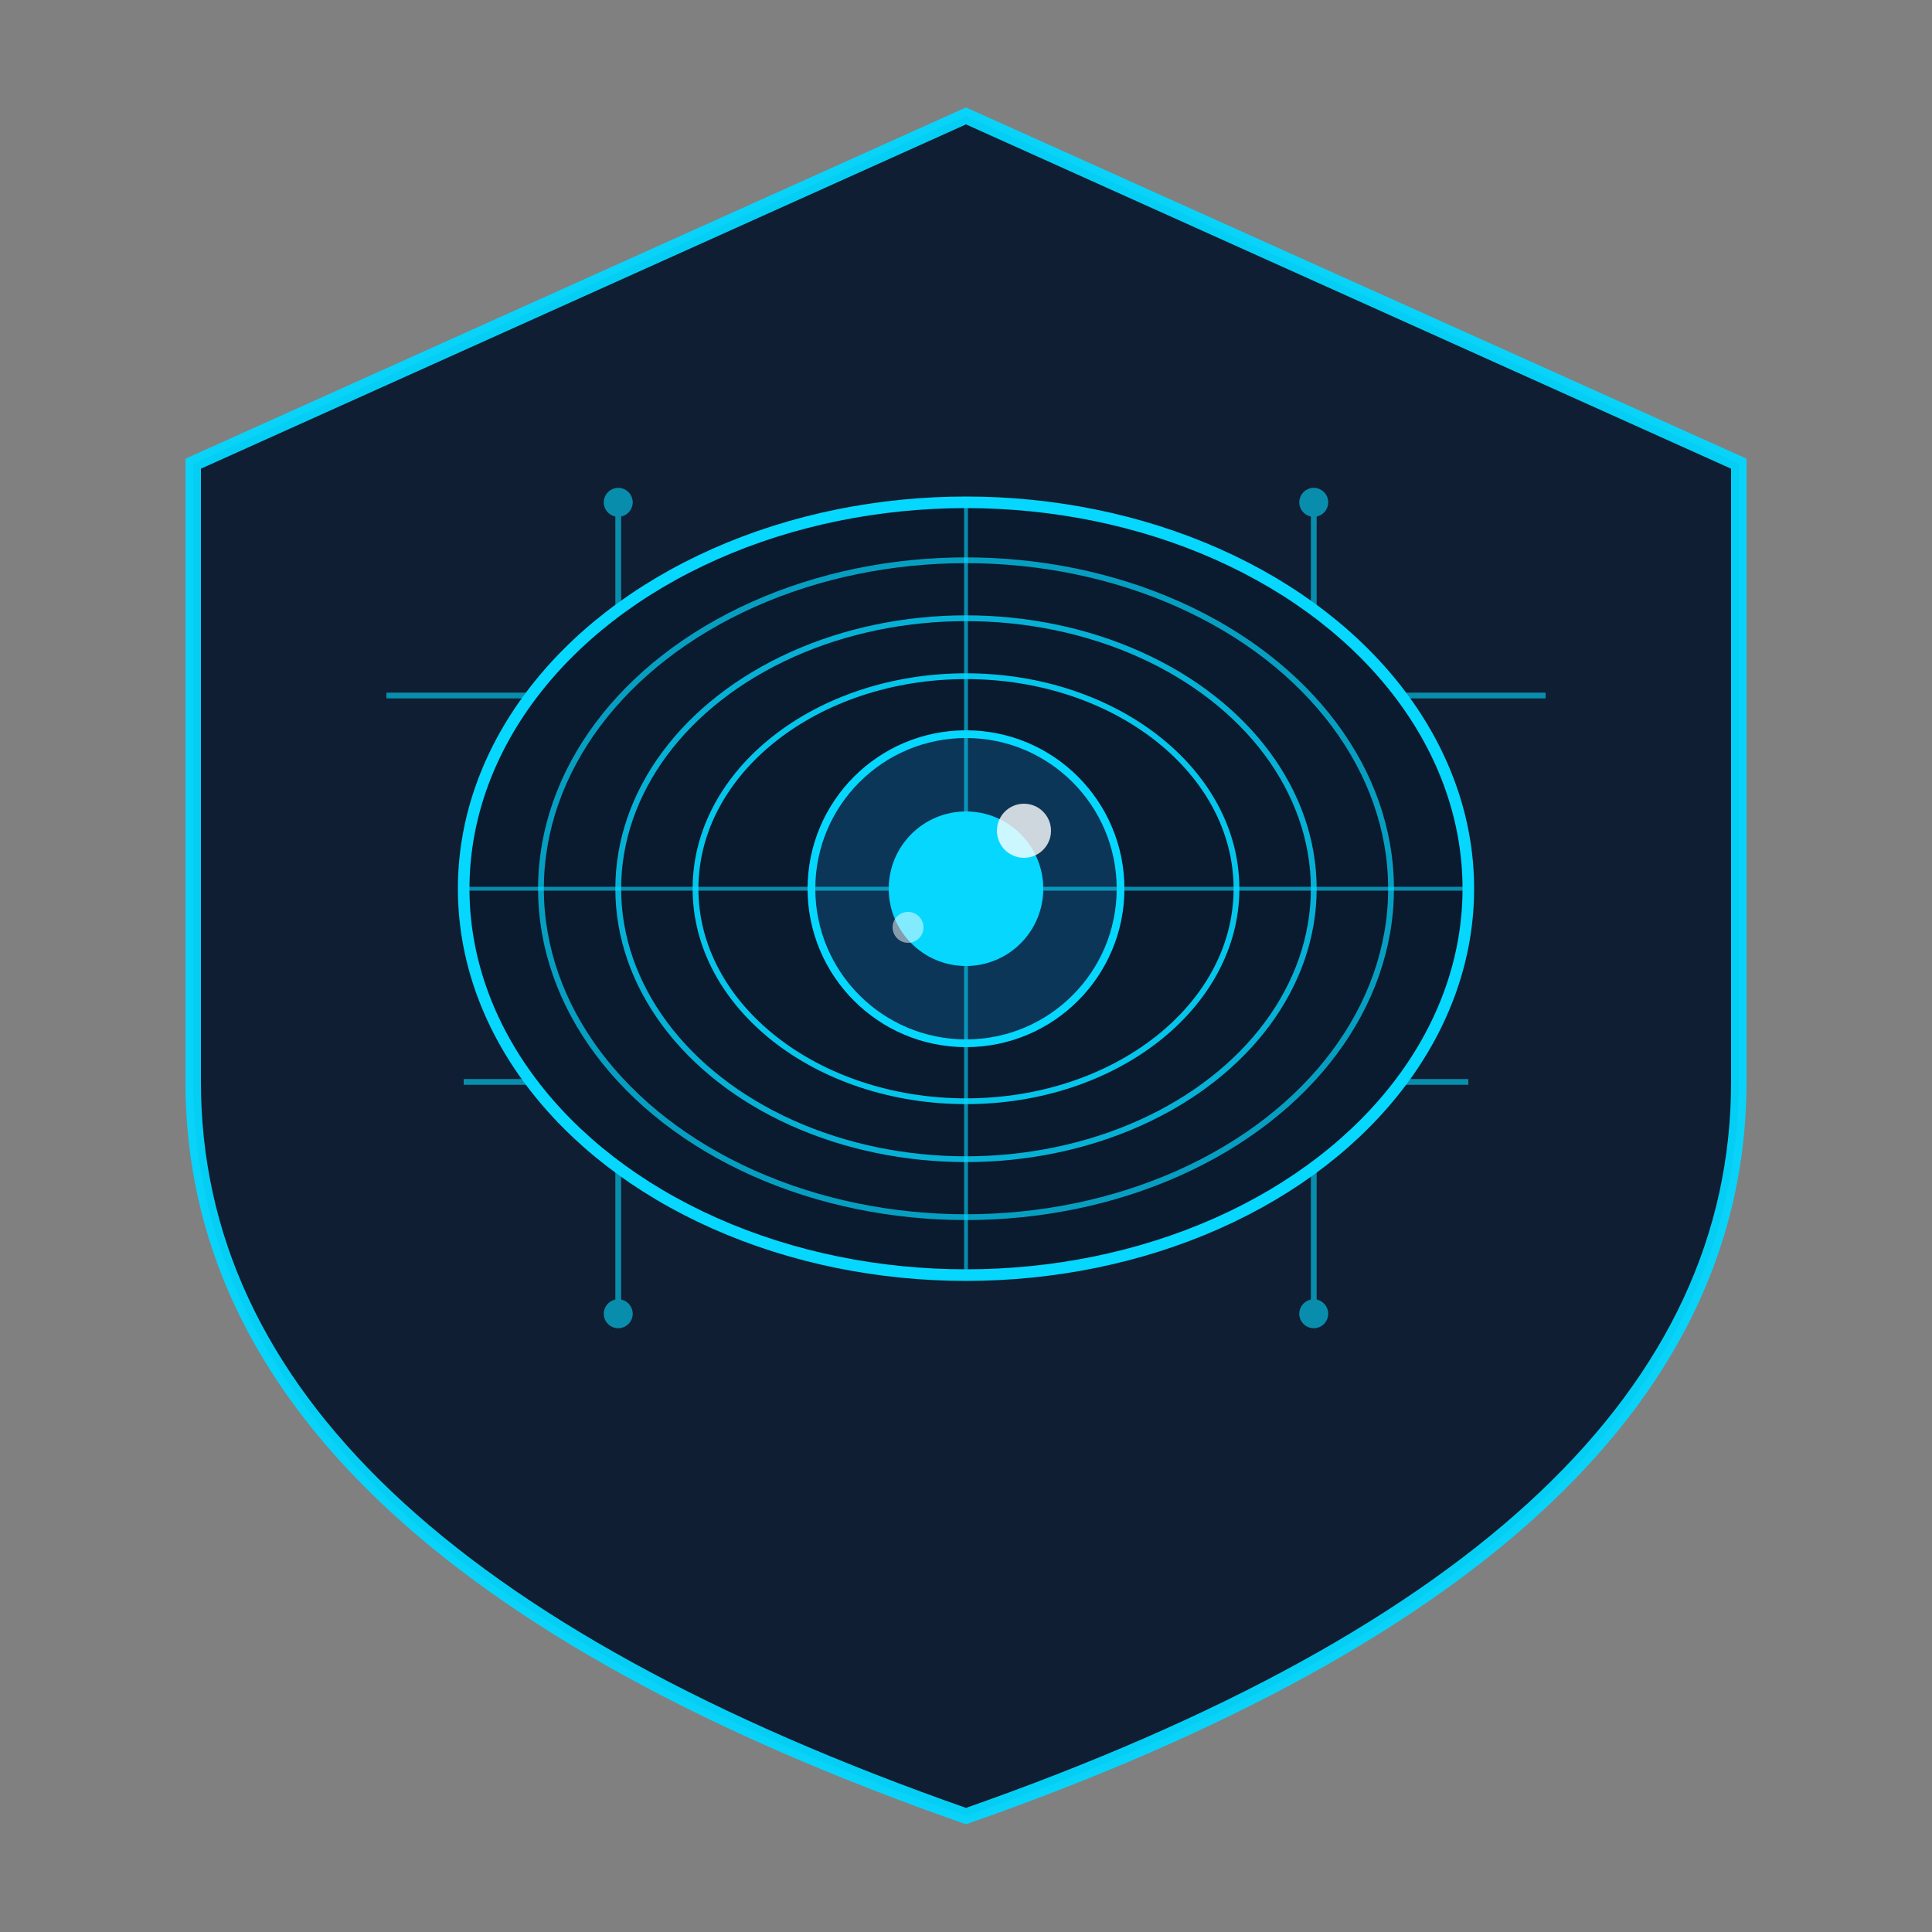 <?xml version="1.0" encoding="UTF-8"?>
<svg width="500" height="500" viewBox="0 0 500 500" xmlns="http://www.w3.org/2000/svg">
  <rect x="0" y="0" width="500" height="500" fill="#808080" stroke="none"/>
  <!-- Shield background -->
  <path d="M250 30 L450 120 L450 280 Q450 400 250 470 Q50 400 50 280 L50 120 Z" 
        fill="#0a1a2f" stroke="#05d7ff" stroke-width="4" opacity="0.95"/>
  
  <!-- Digital circuit lines -->
  <g stroke="#05d7ff" stroke-width="1.5" opacity="0.6">
    <!-- Horizontal lines -->
    <path d="M100 180 L170 180 L190 160 L310 160 L330 180 L400 180" fill="none"/>
    <path d="M120 280 L160 280 L180 300 L320 300 L340 280 L380 280" fill="none"/>
    <!-- Vertical lines -->
    <path d="M160 180 L160 130" fill="none"/>
    <path d="M340 180 L340 130" fill="none"/>
    <path d="M160 280 L160 340" fill="none"/>
    <path d="M340 280 L340 340" fill="none"/>
    <!-- Connection nodes -->
    <circle cx="160" cy="180" r="3" fill="#05d7ff"/>
    <circle cx="340" cy="180" r="3" fill="#05d7ff"/>
    <circle cx="160" cy="280" r="3" fill="#05d7ff"/>
    <circle cx="340" cy="280" r="3" fill="#05d7ff"/>
    <circle cx="160" cy="130" r="3" fill="#05d7ff"/>
    <circle cx="340" cy="130" r="3" fill="#05d7ff"/>
    <circle cx="160" cy="340" r="3" fill="#05d7ff"/>
    <circle cx="340" cy="340" r="3" fill="#05d7ff"/>
  </g>
  
  <!-- Eye base -->
  <ellipse cx="250" cy="230" rx="130" ry="100" fill="#0a1a2f" stroke="#05d7ff" stroke-width="3"/>
  
  <!-- Concentric scanning rings -->
  <ellipse cx="250" cy="230" rx="110" ry="85" fill="none" stroke="#05d7ff" stroke-width="1.5" opacity="0.7"/>
  <ellipse cx="250" cy="230" rx="90" ry="70" fill="none" stroke="#05d7ff" stroke-width="1.5" opacity="0.8"/>
  <ellipse cx="250" cy="230" rx="70" ry="55" fill="none" stroke="#05d7ff" stroke-width="1.5" opacity="0.9"/>
  
  <!-- Scanning animation -->
  <ellipse cx="250" cy="230" rx="130" ry="100" fill="none" stroke="#05d7ff" stroke-width="2" opacity="0.5">
    <animate attributeName="stroke-opacity" values="0.1;0.7;0.1" dur="3s" repeatCount="indefinite"/>
    <animate attributeName="rx" values="130;135;130" dur="3s" repeatCount="indefinite"/>
    <animate attributeName="ry" values="100;105;100" dur="3s" repeatCount="indefinite"/>
  </ellipse>
  
  <!-- Iris -->
  <circle cx="250" cy="230" r="40" fill="#0c3658" stroke="#05d7ff" stroke-width="2"/>
  
  <!-- Pupil -->
  <circle cx="250" cy="230" r="20" fill="#05d7ff">
    <animate attributeName="r" values="18;20;18" dur="2s" repeatCount="indefinite"/>
  </circle>
  
  <!-- Light reflection -->
  <circle cx="265" cy="215" r="7" fill="white" opacity="0.8"/>
  <circle cx="235" cy="240" r="4" fill="white" opacity="0.5"/>
  
  <!-- Scanning lines -->
  <line x1="250" y1="130" x2="250" y2="330" stroke="#05d7ff" stroke-width="1" opacity="0.6">
    <animate attributeName="y1" values="130;150;130" dur="4s" repeatCount="indefinite"/>
    <animate attributeName="y2" values="330;310;330" dur="4s" repeatCount="indefinite"/>
  </line>
  <line x1="120" y1="230" x2="380" y2="230" stroke="#05d7ff" stroke-width="1" opacity="0.6">
    <animate attributeName="x1" values="120;140;120" dur="4s" repeatCount="indefinite"/>
    <animate attributeName="x2" values="380;360;380" dur="4s" repeatCount="indefinite"/>
  </line>
</svg> 